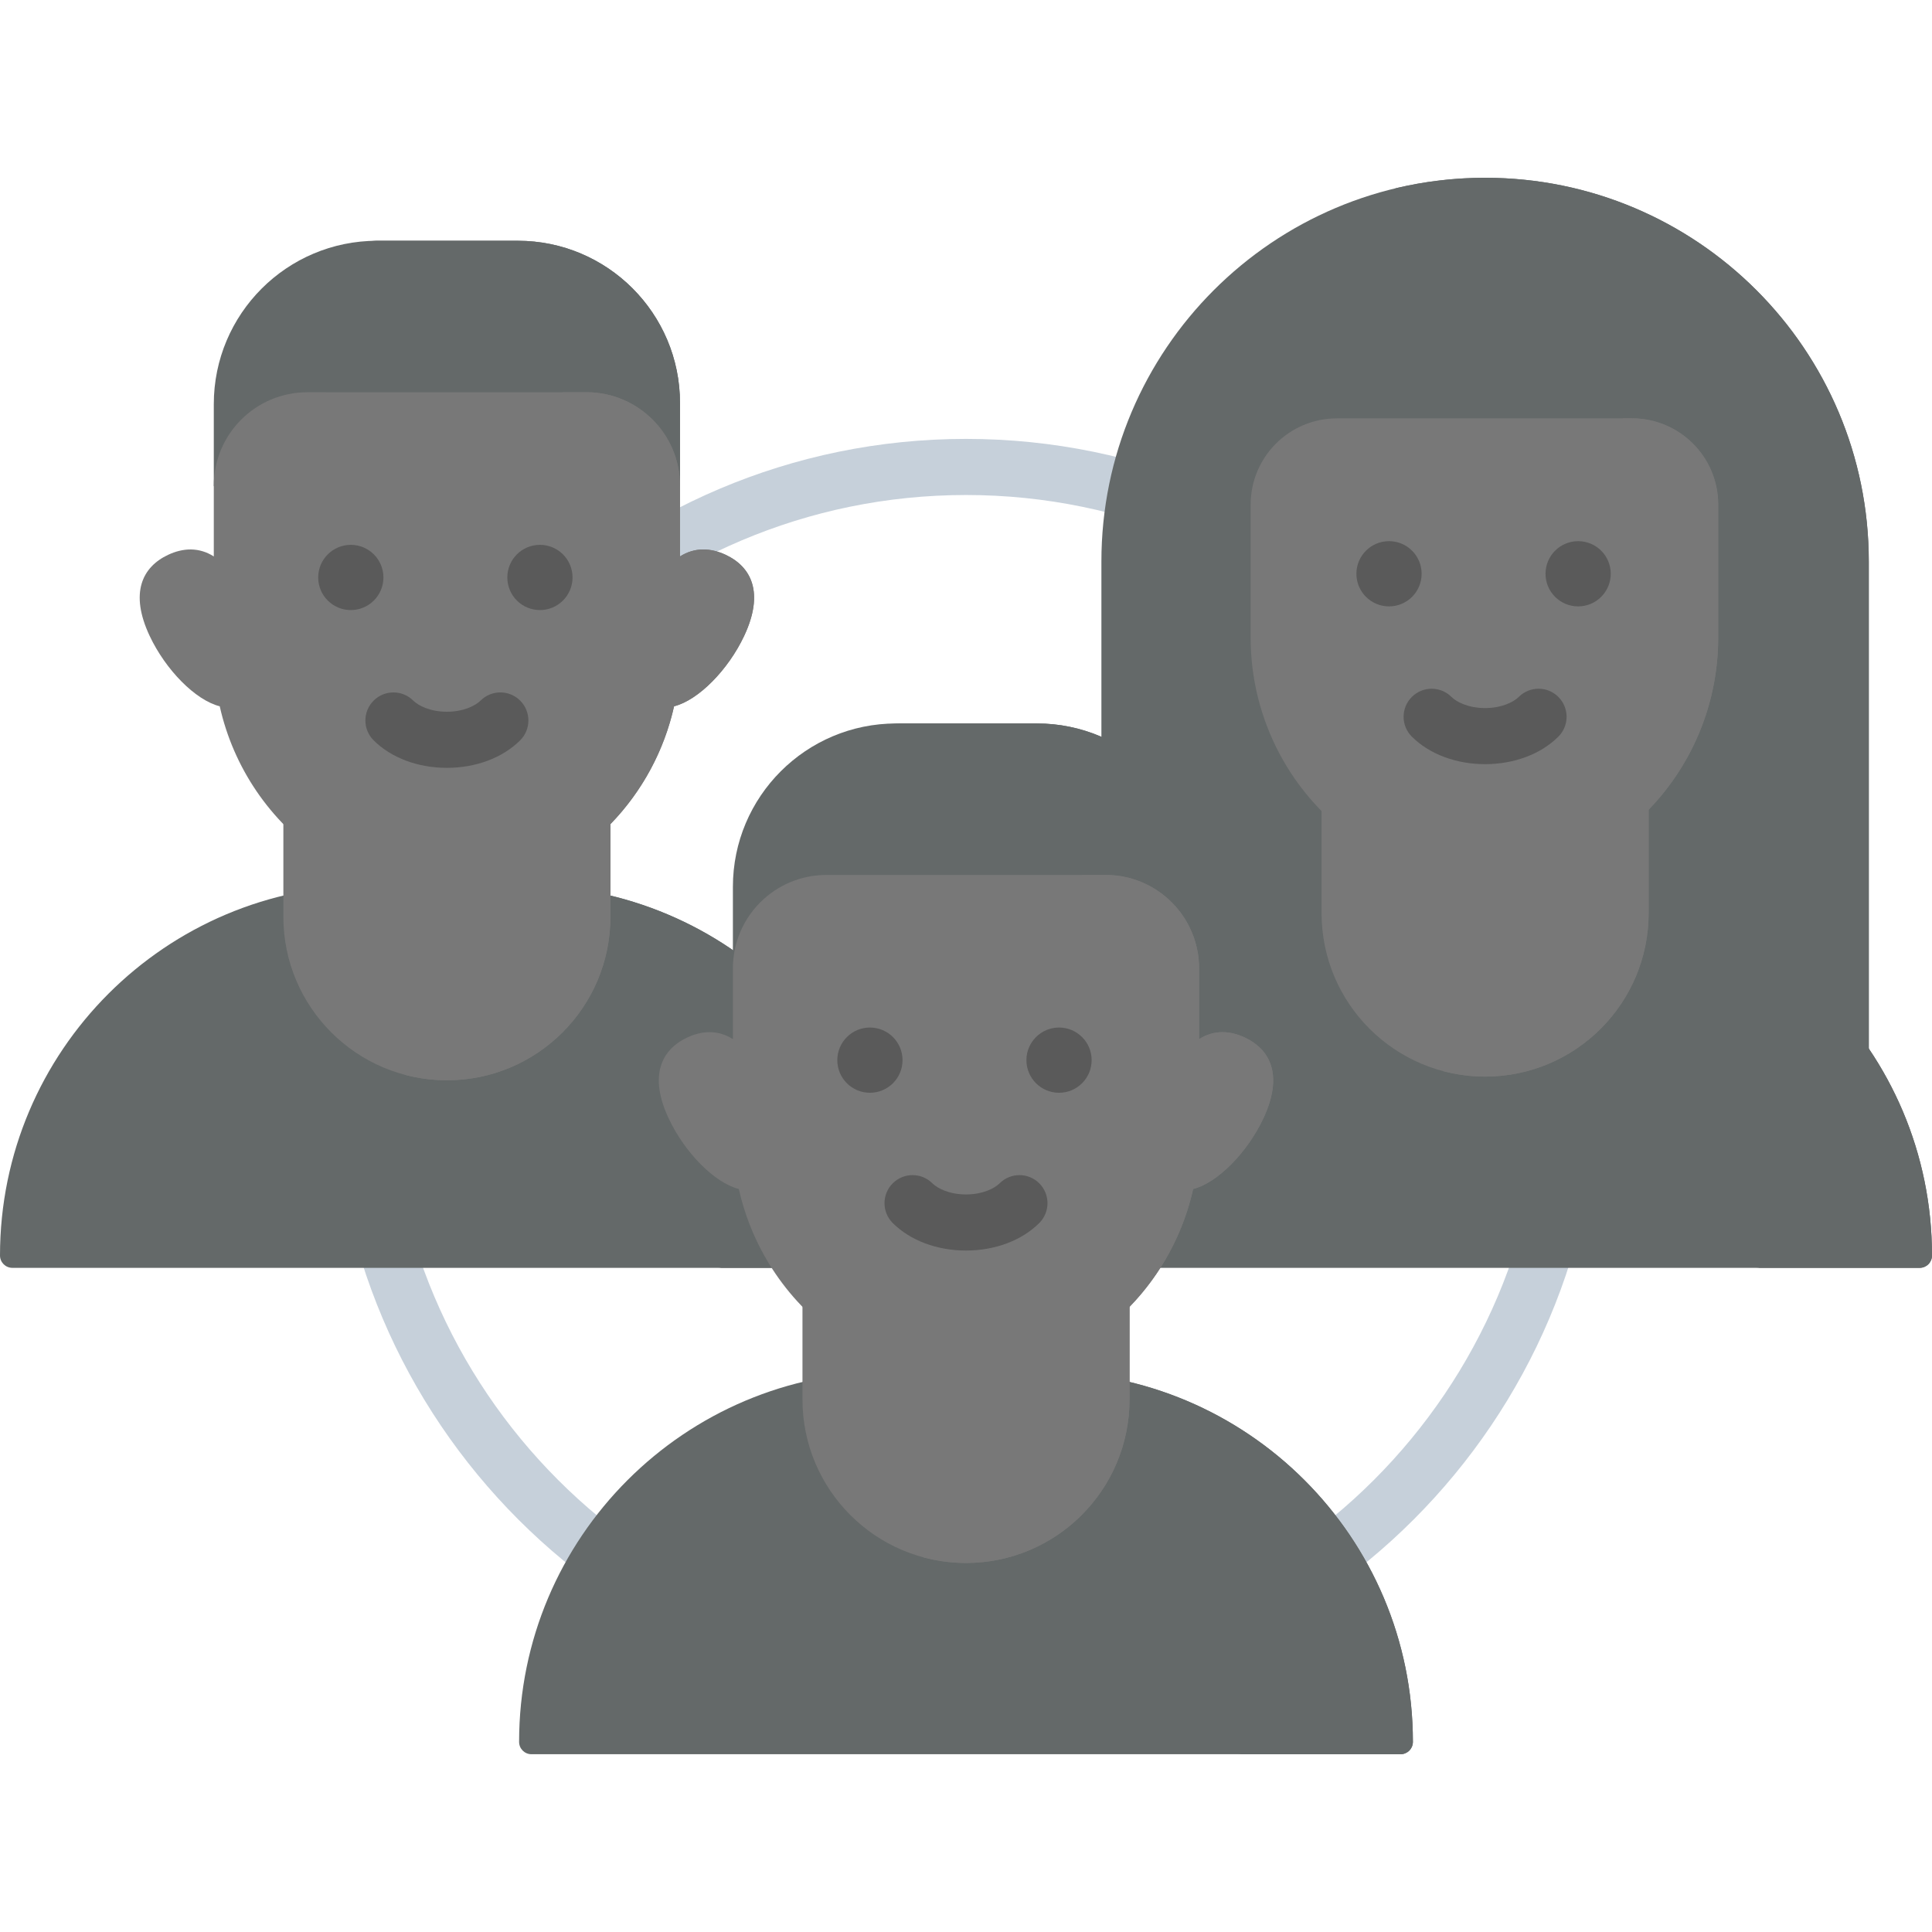 <?xml version="1.0" encoding="UTF-8" standalone="no"?>
<svg
   xmlns:dc="http://purl.org/dc/elements/1.1/"
   xmlns:cc="http://creativecommons.org/ns#"
   xmlns:rdf="http://www.w3.org/1999/02/22-rdf-syntax-ns#"
   xmlns:svg="http://www.w3.org/2000/svg"
   xmlns="http://www.w3.org/2000/svg"
   xmlns:sodipodi="http://sodipodi.sourceforge.net/DTD/sodipodi-0.dtd"
   xmlns:inkscape="http://www.inkscape.org/namespaces/inkscape"
   id="Capa_1"
   enable-background="new 0 0 512 512"
   height="512"
   viewBox="0 0 512 512"
   width="512"
   version="1.1"
   sodipodi:docname="Friends-grey.svg"
   inkscape:version="0.92.4 (5da689c313, 2019-01-14)">
  <defs
     id="defs155" />
  <sodipodi:namedview
     pagecolor="#ffffff"
     bordercolor="#666666"
     borderopacity="1"
     objecttolerance="10"
     gridtolerance="10"
     guidetolerance="10"
     inkscape:pageopacity="0"
     inkscape:pageshadow="2"
     inkscape:window-width="1920"
     inkscape:window-height="1017"
     id="namedview153"
     showgrid="false"
     inkscape:zoom="0.921875"
     inkscape:cx="-12.311319"
     inkscape:cy="198.49846"
     inkscape:window-x="-8"
     inkscape:window-y="-8"
     inkscape:window-maximized="1"
     inkscape:current-layer="Capa_1" />
  <g
     id="g4">
    <path
       style="fill:#c6d0da"
       inkscape:connector-curvature="0"
       id="path2"
       d="m 256,451.926 c -92.528,0 -167.807,-75.277 -167.807,-167.807 0,-92.529 75.278,-167.806 167.807,-167.806 92.529,0 167.806,75.277 167.806,167.806 0,92.53 -75.277,167.807 -167.806,167.807 z m 0,-320.744 c -84.33,0 -152.938,68.608 -152.938,152.937 0,84.33 68.608,152.938 152.938,152.938 84.329,0 152.937,-68.608 152.937,-152.938 C 408.938,199.79 340.33,131.182 256,131.182 Z" />
  </g>
  <g
     id="g8"
     style="fill:#646969;fill-opacity:1">
    <path
       d="M 137.207,63.804 H 99.959 c -23.914,0 -43.301,19.386 -43.301,43.301 v 21.627 l 4,10.16 h 115.549 l 4,-10.16 v -21.927 c 0,-23.749 -19.251,-43.001 -43,-43.001 z"
       id="path6"
       inkscape:connector-curvature="0"
       style="fill:#646969;fill-opacity:1" />
  </g>
  <g
     id="g12"
     style="fill:#646969;fill-opacity:1">
    <path
       d="M 137.207,63.804 H 99.58 c -0.409,0 -0.814,0.019 -1.22,0.031 23.139,0.648 41.702,19.595 41.702,42.891 v 32.165 h 36.146 l 4,-10.16 v -21.927 c -0.001,-23.748 -19.252,-43 -43.001,-43 z"
       id="path10"
       inkscape:connector-curvature="0"
       style="fill:#646969;fill-opacity:1" />
  </g>
  <g
     id="g16"
     style="fill:#646969;fill-opacity:1">
    <path
       d="M 233.595,335.991 H 3.27 c -1.806,0 -3.27,-1.464 -3.27,-3.27 0,-54.177 43.919,-98.096 98.095,-98.096 h 40.674 c 54.177,0 98.095,43.919 98.095,98.096 0.001,1.806 -1.463,3.27 -3.269,3.27 z"
       id="path14"
       inkscape:connector-curvature="0"
       style="fill:#646969;fill-opacity:1" />
  </g>
  <g
     id="g20"
     style="fill:#646969;fill-opacity:1">
    <path
       d="M 138.77,234.626 H 98.095 c -0.445,0 -0.888,0.011 -1.332,0.017 53.562,0.714 96.764,44.347 96.764,98.079 0,1.806 -1.464,3.27 -3.27,3.27 h 43.338 c 1.806,0 3.27,-1.464 3.27,-3.27 0,-54.178 -43.919,-98.096 -98.095,-98.096 z"
       id="path18"
       inkscape:connector-curvature="0"
       style="fill:#646969;fill-opacity:1" />
  </g>
  <g
     id="g24"
     style="fill:#787878;fill-opacity:1">
    <path
       d="m 118.433,286.286 c -23.935,0 -43.338,-19.403 -43.338,-43.338 v -59.982 h 86.676 v 59.982 c -10e-4,23.935 -19.404,43.338 -43.338,43.338 z"
       id="path22"
       inkscape:connector-curvature="0"
       style="fill:#787878;fill-opacity:1" />
  </g>
  <g
     id="g28"
     style="fill:#787878;fill-opacity:1">
    <path
       d="m 139.144,182.965 v 59.983 c 0,20.02 -13.578,36.86 -32.025,41.837 3.608,0.973 7.398,1.501 11.313,1.501 23.935,0 43.338,-19.403 43.338,-43.338 v -59.983 z"
       id="path26"
       inkscape:connector-curvature="0"
       style="fill:#787878;fill-opacity:1" />
  </g>
  <g
     id="g32"
     style="fill:#787878;fill-opacity:1">
    <path
       d="m 192.333,147.043 c -3.983,-1.876 -8.216,-2.068 -12.125,0.417 v -18.729 c 0,-13.686 -11.095,-24.781 -24.781,-24.781 H 81.439 c -13.686,0 -24.781,11.095 -24.781,24.781 v 18.729 c -3.909,-2.486 -8.142,-2.293 -12.125,-0.417 -6.776,3.191 -10.264,10.036 -4.866,21.498 4.205,8.929 12.085,17.008 18.565,18.634 3.608,16.144 13.267,30.518 27.291,39.944 l 17.952,12.066 c 9.045,6.079 20.87,6.079 29.914,0 l 5.755,-3.868 11.574,-11.38 c 0,0 7.921,-2.305 11.052,-5.532 8.397,-8.653 14.235,-19.472 16.863,-31.231 6.481,-1.625 14.36,-9.704 18.565,-18.634 5.399,-11.46 1.911,-18.306 -4.865,-21.497 z"
       id="path30"
       inkscape:connector-curvature="0"
       style="fill:#787878;fill-opacity:1" />
  </g>
  <g
     id="g36"
     style="fill:#787878;fill-opacity:1">
    <path
       d="m 192.333,147.043 c -3.983,-1.876 -8.216,-2.068 -12.125,0.417 v -18.729 c 0,-13.686 -11.095,-24.781 -24.781,-24.781 h -6.297 v 68.989 c 0,21.74 -10.822,42.053 -28.865,54.18 l -17.371,11.676 0.584,0.393 c 9.044,6.078 20.866,6.078 29.91,-10e-4 l 17.954,-12.068 c 14.025,-9.427 23.683,-23.8 27.291,-39.944 6.481,-1.625 14.36,-9.704 18.565,-18.634 5.399,-11.461 1.911,-18.307 -4.865,-21.498 z"
       id="path34"
       inkscape:connector-curvature="0"
       style="fill:#787878;fill-opacity:1" />
  </g>
  <g
     id="g46"
     style="fill:#5a5a5a;fill-opacity:1">
    <g
       id="g40"
       style="fill:#5a5a5a;fill-opacity:1">
      <circle
         cx="92.969"
         cy="153.033"
         r="8.643"
         id="circle38"
         style="fill:#5a5a5a;fill-opacity:1" />
    </g>
    <g
       id="g44"
       style="fill:#5a5a5a;fill-opacity:1">
      <circle
         cx="143.087"
         cy="153.033"
         r="8.643"
         id="circle42"
         style="fill:#5a5a5a;fill-opacity:1" />
    </g>
  </g>
  <g
     id="g50"
     style="fill:#5a5a5a;fill-opacity:1">
    <path
       d="m 118.432,203.488 c -7.69,0 -14.765,-2.657 -19.413,-7.29 -2.908,-2.898 -2.916,-7.606 -0.016,-10.514 2.898,-2.909 7.606,-2.915 10.514,-0.016 1.366,1.361 4.521,2.951 8.915,2.951 4.396,0 7.55,-1.589 8.915,-2.951 2.907,-2.899 7.614,-2.894 10.514,0.015 2.899,2.907 2.892,7.614 -0.015,10.514 -4.646,4.634 -11.723,7.291 -19.414,7.291 z"
       id="path48"
       inkscape:connector-curvature="0"
       style="fill:#5a5a5a;fill-opacity:1" />
  </g>
  <g
     id="g56"
     style="fill:#646969;fill-opacity:1">
    <path
       d="m 393.567,47.113 c -56.158,0 -101.683,45.525 -101.683,101.682 V 298.462 H 495.25 V 148.796 C 495.25,92.638 449.725,47.113 393.567,47.113 Z"
       id="path54"
       inkscape:connector-curvature="0"
       style="fill:#646969;fill-opacity:1" />
  </g>
  <g
     id="g60"
     style="fill:#646969;fill-opacity:1">
    <path
       d="m 393.567,47.113 c -8.21,0 -16.19,0.98 -23.837,2.817 44.656,10.728 77.846,50.918 77.846,98.866 V 298.463 H 495.25 V 148.796 C 495.25,92.638 449.725,47.113 393.567,47.113 Z"
       id="path58"
       inkscape:connector-curvature="0"
       style="fill:#646969;fill-opacity:1" />
  </g>
  <g
     id="g64"
     style="fill:#646969;fill-opacity:1">
    <path
       d="M 508.73,335.991 H 278.405 c -1.806,0 -3.27,-1.464 -3.27,-3.27 0,-54.177 43.919,-98.096 98.096,-98.096 h 40.674 c 54.177,0 98.095,43.919 98.095,98.096 0,1.806 -1.464,3.27 -3.27,3.27 z"
       id="path62"
       inkscape:connector-curvature="0"
       style="fill:#646969;fill-opacity:1" />
  </g>
  <g
     id="g68"
     style="fill:#646969;fill-opacity:1">
    <path
       d="M 413.905,234.626 H 373.23 c -0.445,0 -0.888,0.011 -1.332,0.017 53.562,0.714 96.764,44.347 96.764,98.078 0,1.806 -1.464,3.27 -3.27,3.27 h 43.338 c 1.806,0 3.27,-1.464 3.27,-3.27 0,-54.176 -43.919,-98.095 -98.095,-98.095 z"
       id="path66"
       inkscape:connector-curvature="0"
       style="fill:#646969;fill-opacity:1" />
  </g>
  <g
     id="g72"
     style="fill:#787878;fill-opacity:1">
    <path
       d="m 393.567,285.308 c -23.935,0 -43.338,-19.403 -43.338,-43.338 v -59.982 h 86.676 v 59.982 c 0,23.935 -19.403,43.338 -43.338,43.338 z"
       id="path70"
       inkscape:connector-curvature="0"
       style="fill:#787878;fill-opacity:1" />
  </g>
  <g
     id="g76"
     style="fill:#787878;fill-opacity:1">
    <path
       d="m 414.279,181.988 v 59.983 c 0,20.02 -13.578,36.86 -32.025,41.837 3.608,0.973 7.398,1.501 11.313,1.501 23.935,0 43.338,-19.403 43.338,-43.338 v -59.983 z"
       id="path74"
       inkscape:connector-curvature="0"
       style="fill:#787878;fill-opacity:1" />
  </g>
  <g
     id="g80"
     style="fill:#787878;fill-opacity:1">
    <path
       d="m 432.484,110.871 h -78.191 c -12.624,0 -22.858,10.234 -22.858,22.858 v 35.305 c 0,21.803 10.853,42.174 28.948,54.337 l 18.004,12.101 c 9.071,6.097 20.93,6.097 30.001,0 l 5.89,-3.959 10.006,-10.288 c 0,0 9.466,-3.389 12.62,-6.647 11.703,-12.085 18.437,-28.371 18.437,-45.545 v -35.305 c 10e-4,-12.623 -10.233,-22.857 -22.857,-22.857 z"
       id="path78"
       inkscape:connector-curvature="0"
       style="fill:#787878;fill-opacity:1" />
  </g>
  <g
     id="g84"
     style="fill:#787878;fill-opacity:1">
    <path
       d="m 432.484,110.871 h -2.427 v 52.744 c 0,21.802 -10.853,42.174 -28.948,54.337 l -18.005,12.102 c -2.361,1.587 -4.913,2.751 -7.553,3.512 l 2.837,1.907 c 9.071,6.097 20.929,6.098 30,10e-4 5.436,-3.654 11.776,-7.916 18.007,-12.103 18.095,-12.162 28.947,-32.533 28.947,-54.335 0,-11.807 0,-24.682 0,-35.311 0,-12.626 -10.234,-22.854 -22.858,-22.854 z"
       id="path82"
       inkscape:connector-curvature="0"
       style="fill:#787878;fill-opacity:1" />
  </g>
  <g
     id="g94"
     style="fill:#5a5a5a;fill-opacity:1">
    <g
       id="g88"
       style="fill:#5a5a5a;fill-opacity:1">
      <circle
         cx="368.104"
         cy="152.056"
         r="8.643"
         id="circle86"
         style="fill:#5a5a5a;fill-opacity:1" />
    </g>
    <g
       id="g92"
       style="fill:#5a5a5a;fill-opacity:1">
      <circle
         cx="418.222"
         cy="152.056"
         r="8.643"
         id="circle90"
         style="fill:#5a5a5a;fill-opacity:1" />
    </g>
  </g>
  <g
     id="g98"
     style="fill:#5a5a5a;fill-opacity:1">
    <path
       d="m 393.567,202.51 c -7.69,0 -14.765,-2.657 -19.413,-7.29 -2.908,-2.898 -2.916,-7.606 -0.016,-10.514 2.898,-2.909 7.606,-2.914 10.514,-0.016 1.366,1.361 4.521,2.952 8.915,2.952 4.396,0 7.55,-1.589 8.915,-2.951 2.907,-2.899 7.614,-2.894 10.514,0.015 2.899,2.907 2.892,7.614 -0.014,10.514 -4.648,4.633 -11.724,7.29 -19.415,7.29 z"
       id="path96"
       inkscape:connector-curvature="0"
       style="fill:#5a5a5a;fill-opacity:1" />
  </g>
  <g
     id="g104"
     style="fill:#646969;fill-opacity:1">
    <path
       d="M 371.163,464.887 H 140.837 c -1.806,0 -3.27,-1.464 -3.27,-3.27 0,-54.177 43.919,-98.095 98.096,-98.095 h 40.674 c 54.177,0 98.095,43.919 98.095,98.095 10e-4,1.806 -1.463,3.27 -3.269,3.27 z"
       id="path102"
       inkscape:connector-curvature="0"
       style="fill:#646969;fill-opacity:1" />
  </g>
  <g
     id="g108"
     style="fill:#646969;fill-opacity:1">
    <path
       d="m 276.337,363.521 h -40.674 c -0.445,0 -0.888,0.011 -1.332,0.017 53.562,0.714 96.764,44.347 96.764,98.078 0,1.806 -1.464,3.27 -3.27,3.27 h 43.338 c 1.806,0 3.27,-1.464 3.27,-3.27 0,-54.176 -43.919,-98.095 -98.096,-98.095 z"
       id="path106"
       inkscape:connector-curvature="0"
       style="fill:#646969;fill-opacity:1" />
  </g>
  <g
     id="g112"
     style="fill:#646969;fill-opacity:1">
    <path
       style="fill:#646969;fill-opacity:1"
       inkscape:connector-curvature="0"
       id="path110"
       d="m 274.775,191.723 h -37.249 c -23.914,0 -43.301,19.386 -43.301,43.301 v 21.627 l 5,10.16 h 114.549 l 4,-10.16 v -21.927 c 10e-4,-23.75 -19.251,-43.001 -42.999,-43.001 z" />
  </g>
  <g
     id="g116"
     style="fill:#646969;fill-opacity:1">
    <path
       style="fill:#646969;fill-opacity:1"
       inkscape:connector-curvature="0"
       id="path114"
       d="m 274.775,191.723 h -37.627 c -0.409,0 -0.814,0.019 -1.22,0.031 23.139,0.648 41.702,19.595 41.702,42.891 v 32.165 h 36.146 l 4,-10.16 v -21.927 c -0.001,-23.749 -19.253,-43 -43.001,-43 z" />
  </g>
  <g
     id="g120"
     style="fill:#787878;fill-opacity:1">
    <path
       style="fill:#787878;fill-opacity:1"
       inkscape:connector-curvature="0"
       id="path118"
       d="m 256,414.204 c -23.935,0 -43.338,-19.403 -43.338,-43.338 v -59.983 h 86.676 v 59.983 c 0,23.935 -19.403,43.338 -43.338,43.338 z" />
  </g>
  <g
     id="g124"
     style="fill:#787878;fill-opacity:1">
    <path
       style="fill:#787878;fill-opacity:1"
       inkscape:connector-curvature="0"
       id="path122"
       d="m 276.712,310.884 v 59.983 c 0,20.02 -13.578,36.86 -32.025,41.837 3.608,0.973 7.398,1.501 11.313,1.501 23.935,0 43.338,-19.403 43.338,-43.338 v -59.983 z" />
  </g>
  <g
     id="g128"
     style="fill:#787878;fill-opacity:1">
    <path
       style="fill:#787878;fill-opacity:1"
       inkscape:connector-curvature="0"
       id="path126"
       d="m 329.9,274.962 c -3.983,-1.876 -8.216,-2.068 -12.125,0.417 V 256.65 c 0,-13.686 -11.095,-24.781 -24.781,-24.781 h -73.987 c -13.686,0 -24.781,11.095 -24.781,24.781 v 18.729 c -3.909,-2.486 -8.142,-2.293 -12.125,-0.417 -6.776,3.191 -10.264,10.036 -4.866,21.498 4.205,8.929 12.085,17.008 18.565,18.634 3.608,16.144 13.267,30.518 27.291,39.944 l 17.952,12.066 c 9.045,6.079 20.87,6.079 29.914,0 l 5.755,-3.868 10.085,-10.205 c 0,0 9.41,-3.48 12.541,-6.706 8.397,-8.653 14.235,-19.473 16.863,-31.232 6.481,-1.625 14.36,-9.704 18.565,-18.634 5.398,-11.461 1.91,-18.306 -4.866,-21.497 z" />
  </g>
  <g
     id="g132"
     style="fill:#5a5a5a;fill-opacity:1">
    <circle
       style="fill:#5a5a5a;fill-opacity:1"
       id="circle130"
       r="8.643"
       cy="280.952"
       cx="230.537" />
  </g>
  <g
     id="g136"
     style="fill:#787878;fill-opacity:1">
    <path
       style="fill:#787878;fill-opacity:1"
       inkscape:connector-curvature="0"
       id="path134"
       d="m 329.9,274.962 c -3.983,-1.876 -8.216,-2.068 -12.125,0.417 V 256.65 c 0,-13.686 -11.095,-24.781 -24.781,-24.781 h -6.297 v 68.989 c 0,21.74 -10.822,42.053 -28.865,54.18 l -17.371,11.676 0.584,0.393 c 9.044,6.078 20.866,6.078 29.91,-0.001 l 17.954,-12.068 c 14.025,-9.427 23.683,-23.8 27.291,-39.944 6.481,-1.625 14.36,-9.704 18.565,-18.634 5.399,-11.462 1.911,-18.307 -4.865,-21.498 z" />
  </g>
  <g
     id="g140"
     style="fill:#5a5a5a;fill-opacity:1">
    <circle
       style="fill:#5a5a5a;fill-opacity:1"
       id="circle138"
       r="8.643"
       cy="280.952"
       cx="280.655" />
  </g>
  <g
     id="g144"
     style="fill:#5a5a5a;fill-opacity:1">
    <path
       style="fill:#5a5a5a;fill-opacity:1"
       inkscape:connector-curvature="0"
       id="path142"
       d="m 256,331.406 c -7.69,0 -14.766,-2.657 -19.413,-7.289 -2.908,-2.898 -2.916,-7.606 -0.016,-10.514 2.899,-2.909 7.607,-2.915 10.514,-0.016 1.366,1.361 4.52,2.951 8.915,2.951 4.395,0 7.549,-1.589 8.915,-2.951 2.908,-2.9 7.615,-2.891 10.514,0.016 2.899,2.908 2.892,7.615 -0.016,10.514 -4.647,4.632 -11.723,7.289 -19.413,7.289 z" />
  </g>
</svg>
